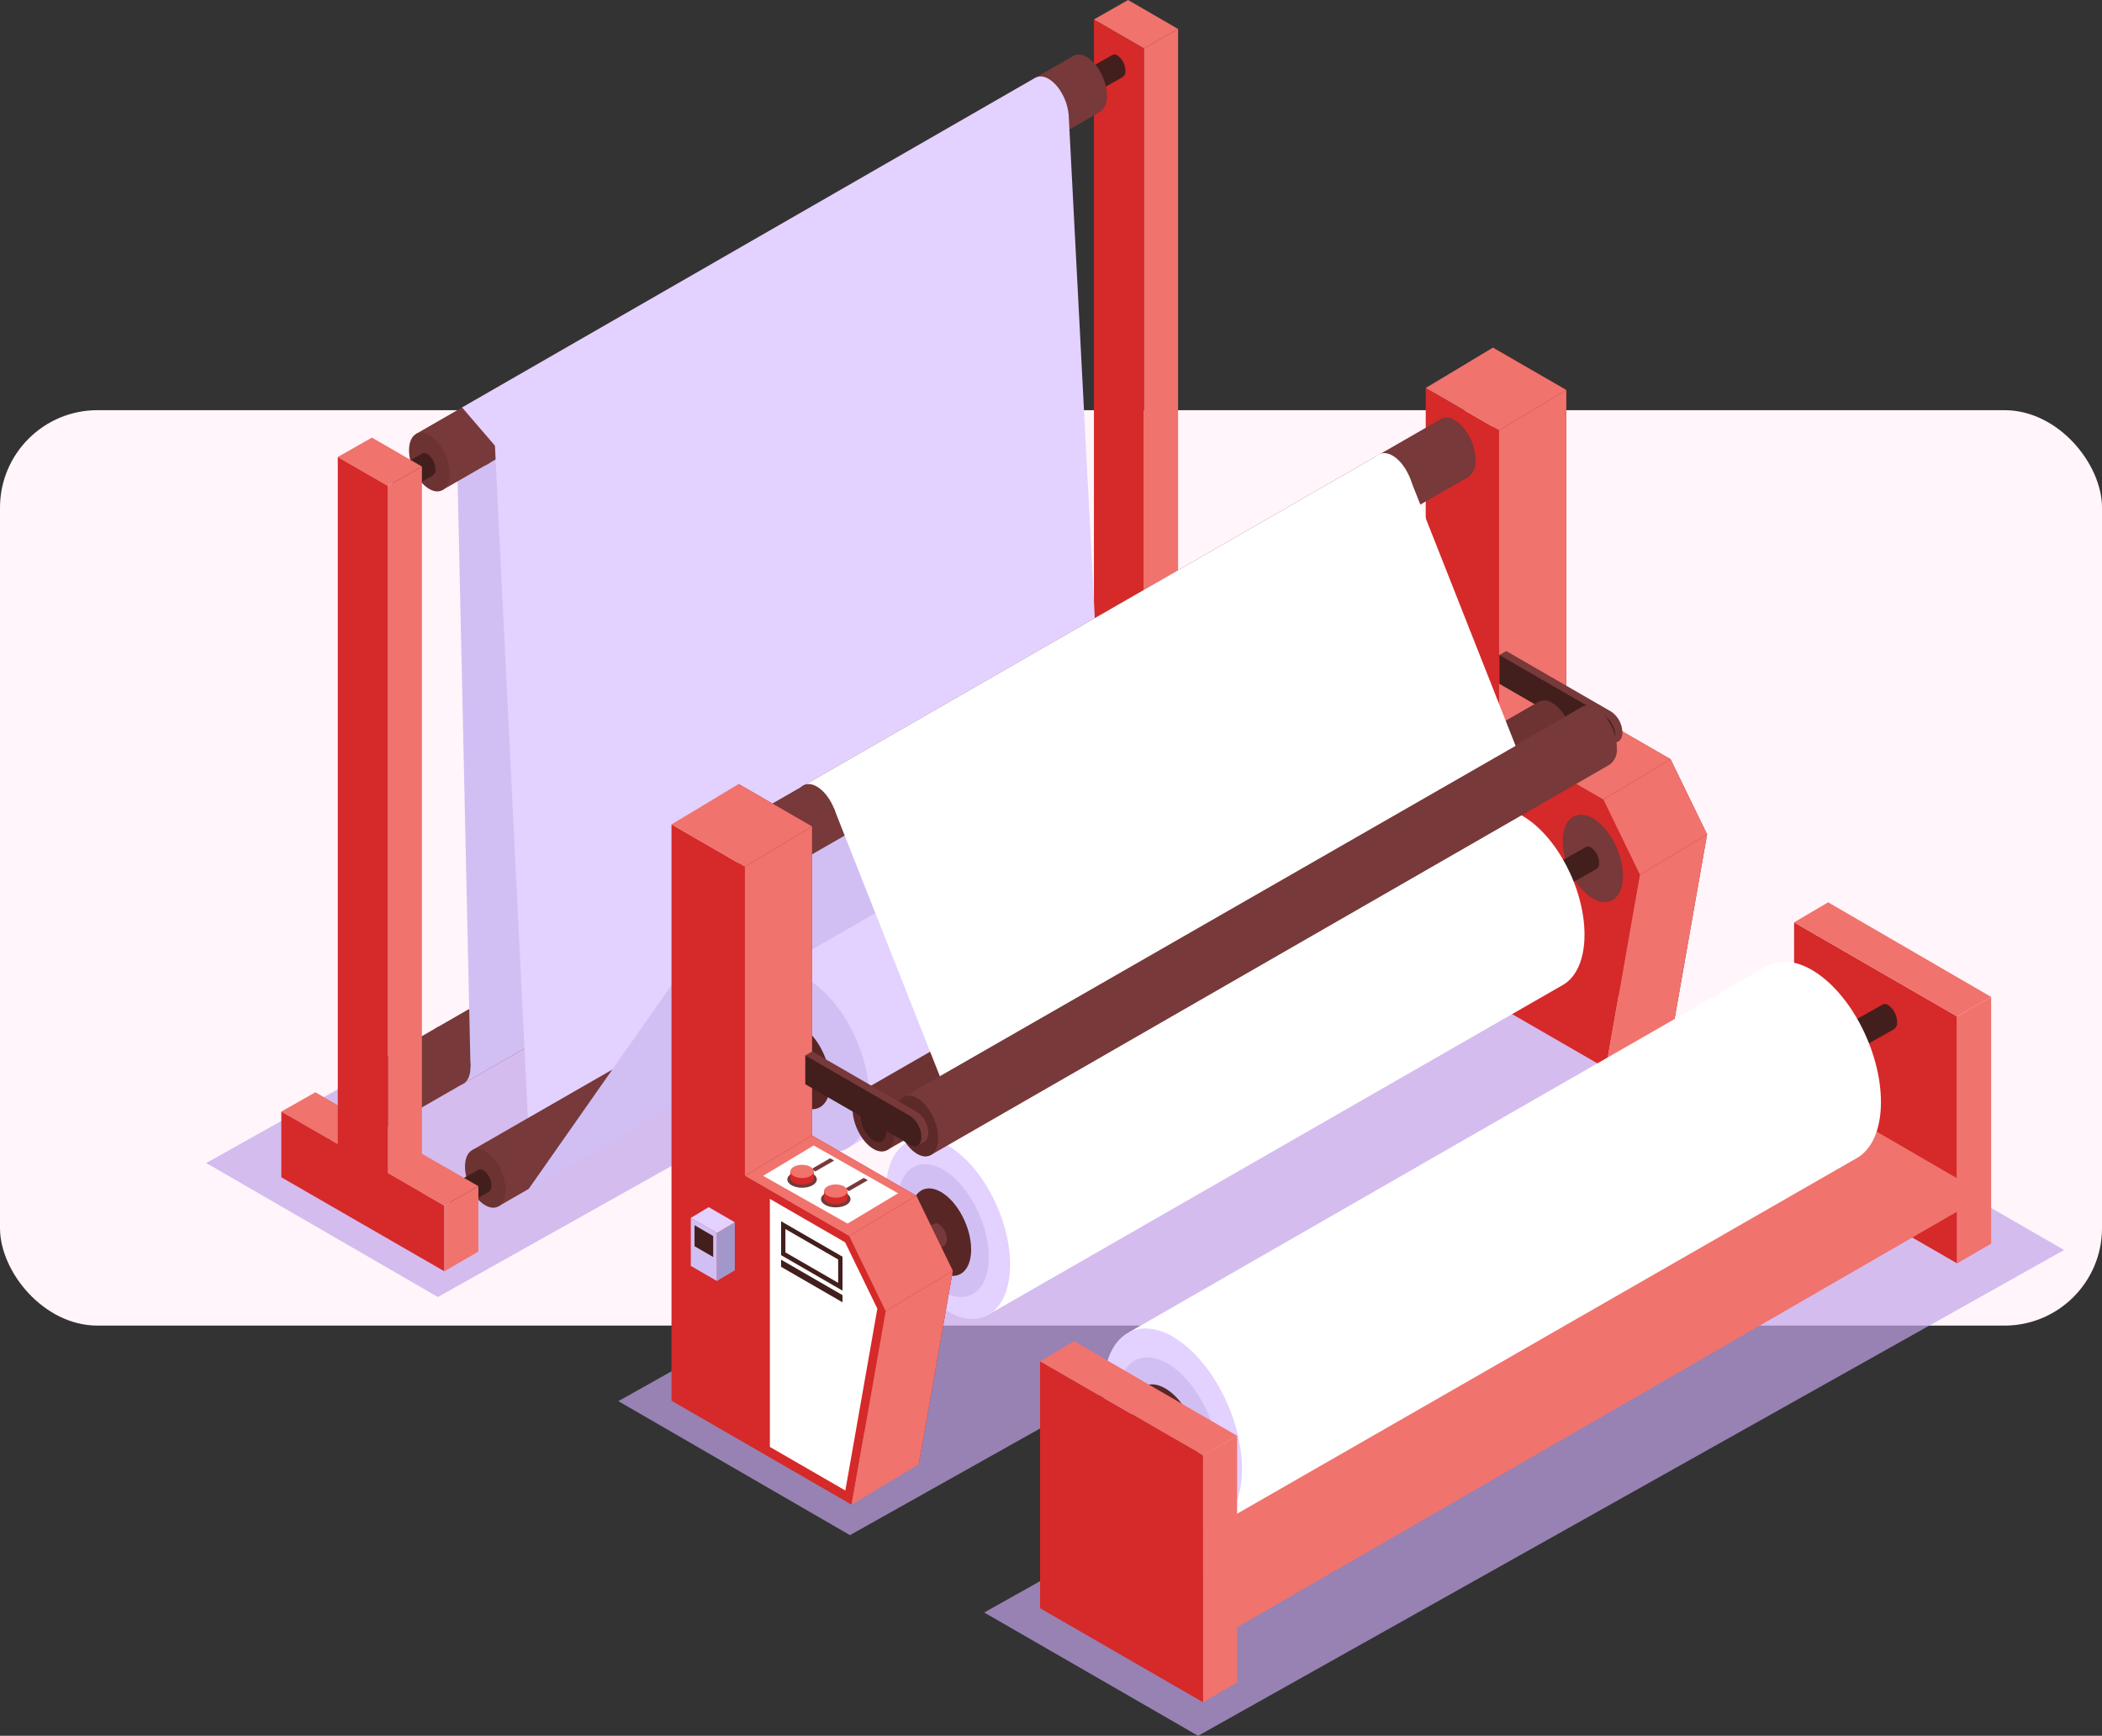 <svg xmlns="http://www.w3.org/2000/svg" xmlns:xlink="http://www.w3.org/1999/xlink" width="388" height="320.448" viewBox="0 0 388 320.448">
  <rect x="0" y="0" width="388" height="320.448" fill="#333333" stroke="none"/>
  <defs>
    <clipPath id="clip-path">
      <rect id="Rectángulo_26666" data-name="Rectángulo 26666" width="342.924" height="320.448" fill="none"/>
    </clipPath>
    <clipPath id="clip-path-3">
      <rect id="Rectángulo_26598" data-name="Rectángulo 26598" width="199.33" height="112.443" fill="none"/>
    </clipPath>
    <clipPath id="clip-path-4">
      <path id="Trazado_154116" data-name="Trazado 154116" d="M126.168,238.007,86.682,215.249l159.842-89.685,39.488,22.758Z" transform="translate(-86.682 -125.564)" fill="none"/>
    </clipPath>
    <linearGradient id="linear-gradient" x1="-0.72" y1="1" x2="-0.712" y2="1" gradientUnits="objectBoundingBox">
      <stop offset="0" stop-color="#9ca1d8"/>
      <stop offset="1" stop-color="#c2a4ea"/>
    </linearGradient>
    <clipPath id="clip-path-5">
      <rect id="Rectángulo_26600" data-name="Rectángulo 26600" width="202.593" height="114.421" fill="none"/>
    </clipPath>
    <clipPath id="clip-path-6">
      <path id="Trazado_154117" data-name="Trazado 154117" d="M88.667,216.43,45.916,191.694l159.842-89.685,42.751,24.736Z" transform="translate(-45.916 -102.009)" fill="none"/>
    </clipPath>
    <linearGradient id="linear-gradient-2" x1="-0.375" y1="1.324" x2="-0.367" y2="1.324" xlink:href="#linear-gradient"/>
    <clipPath id="clip-path-7">
      <rect id="Rectángulo_26602" data-name="Rectángulo 26602" width="202.593" height="114.42" fill="none"/>
    </clipPath>
    <clipPath id="clip-path-8">
      <path id="Trazado_154118" data-name="Trazado 154118" d="M42.751,189.894,0,165.158,159.842,75.473l42.751,24.736Z" transform="translate(0 -75.473)" fill="none"/>
    </clipPath>
    <linearGradient id="linear-gradient-3" x1="0" y1="1.708" x2="0.008" y2="1.708" xlink:href="#linear-gradient"/>
    <clipPath id="clip-path-9">
      <path id="Trazado_154120" data-name="Trazado 154120" d="M98.909,135.085l9.25,5.339V7.506l-9.25-5.341Z" transform="translate(-98.909 -2.165)" fill="none"/>
    </clipPath>
    <linearGradient id="linear-gradient-4" x1="-17.713" y1="2.292" x2="-17.534" y2="2.292" gradientUnits="objectBoundingBox">
      <stop offset="0" stop-color="#d64a47"/>
      <stop offset="1" stop-color="#d62929"/>
    </linearGradient>
    <clipPath id="clip-path-10">
      <path id="Trazado_154121" data-name="Trazado 154121" d="M105.211,0l-6.3,3.586,9.25,5.341,6.282-3.582Z" transform="translate(-98.909)" fill="none"/>
    </clipPath>
    <linearGradient id="linear-gradient-5" x1="-10.549" y1="35.896" x2="-10.443" y2="35.896" gradientUnits="objectBoundingBox">
      <stop offset="0" stop-color="#ff8b84"/>
      <stop offset="0.404" stop-color="#fc867f"/>
      <stop offset="0.87" stop-color="#f37872"/>
      <stop offset="1" stop-color="#f0736d"/>
    </linearGradient>
    <clipPath id="clip-path-11">
      <path id="Trazado_154122" data-name="Trazado 154122" d="M110.775,3.227l-6.282,3.582V141.294l6.282-3.133Z" transform="translate(-104.493 -3.227)" fill="none"/>
    </clipPath>
    <linearGradient id="linear-gradient-6" x1="-27.556" y1="2.282" x2="-27.292" y2="2.282" gradientUnits="objectBoundingBox">
      <stop offset="0" stop-color="#e54c4f"/>
      <stop offset="0.307" stop-color="#e65052"/>
      <stop offset="0.665" stop-color="#ea5e5d"/>
      <stop offset="1" stop-color="#f0736d"/>
    </linearGradient>
    <clipPath id="clip-path-12">
      <path id="Trazado_154123" data-name="Trazado 154123" d="M122.709,104.6,92.617,87.242V75.114l30.092,17.361Z" transform="translate(-92.617 -75.114)" fill="none"/>
    </clipPath>
    <linearGradient id="linear-gradient-7" x1="-5.099" y1="6.647" x2="-5.044" y2="6.647" xlink:href="#linear-gradient-4"/>
    <clipPath id="clip-path-13">
      <path id="Trazado_154124" data-name="Trazado 154124" d="M110.775,79.81l-6.282,3.568,10.418,6.013,6.283-3.595Z" transform="translate(-104.493 -79.81)" fill="none"/>
    </clipPath>
    <linearGradient id="linear-gradient-8" x1="-10.364" y1="19.646" x2="-10.265" y2="19.646" xlink:href="#linear-gradient-5"/>
    <clipPath id="clip-path-14">
      <path id="Trazado_154125" data-name="Trazado 154125" d="M117.065,83.424l-6.283,3.595V99.146l6.283-3.651Z" transform="translate(-110.782 -83.424)" fill="none"/>
    </clipPath>
    <linearGradient id="linear-gradient-9" x1="-29.207" y1="11.592" x2="-28.943" y2="11.592" xlink:href="#linear-gradient-6"/>
    <clipPath id="clip-path-16">
      <path id="Trazado_154130" data-name="Trazado 154130" d="M27.9,51.856l2.546,116.028-1.551,3.371,22.655-13.029L45.5,44.059Z" transform="translate(-27.898 -44.059)" fill="none"/>
    </clipPath>
    <linearGradient id="linear-gradient-10" x1="-1.954" y1="1.946" x2="-1.884" y2="1.946" gradientUnits="objectBoundingBox">
      <stop offset="0" stop-color="#9ca1d8"/>
      <stop offset="1" stop-color="#d1bff4"/>
    </linearGradient>
    <clipPath id="clip-path-18">
      <path id="Trazado_154139" data-name="Trazado 154139" d="M8.361,125.294l10.418,6.015,6.283-3.595-10.418-5.988Z" transform="translate(-8.361 -121.726)" fill="none"/>
    </clipPath>
    <linearGradient id="linear-gradient-11" x1="-0.829" y1="12.397" x2="-0.73" y2="12.397" xlink:href="#linear-gradient-5"/>
    <clipPath id="clip-path-19">
      <path id="Trazado_154140" data-name="Trazado 154140" d="M14.653,52.352,23.9,57.692l6.282-3.582-9.229-5.344Z" transform="translate(-14.653 -48.766)" fill="none"/>
    </clipPath>
    <linearGradient id="linear-gradient-12" x1="-1.289" y1="15.679" x2="-1.196" y2="15.679" xlink:href="#linear-gradient-5"/>
    <clipPath id="clip-path-20">
      <path id="Trazado_154141" data-name="Trazado 154141" d="M20.236,55.573V190.059l6.282-3.133V51.992Z" transform="translate(-20.236 -51.992)" fill="none"/>
    </clipPath>
    <linearGradient id="linear-gradient-13" x1="-5.336" y1="1.697" x2="-5.073" y2="1.697" xlink:href="#linear-gradient-6"/>
    <clipPath id="clip-path-21">
      <path id="Trazado_154142" data-name="Trazado 154142" d="M18.784,177.789,8.361,171.774V183.9l30.092,17.359V189.137l-10.42-6.012V56.27l-9.249-5.339Z" transform="translate(-8.361 -50.931)" fill="none"/>
    </clipPath>
    <linearGradient id="linear-gradient-14" x1="-0.46" y1="1.57" x2="-0.405" y2="1.57" xlink:href="#linear-gradient-4"/>
    <clipPath id="clip-path-22">
      <path id="Trazado_154143" data-name="Trazado 154143" d="M20.236,132.145l10.42,6.013,6.282-3.595-10.42-5.988Z" transform="translate(-20.236 -128.575)" fill="none"/>
    </clipPath>
    <linearGradient id="linear-gradient-15" x1="-2.007" y1="11.213" x2="-1.908" y2="11.213" xlink:href="#linear-gradient-5"/>
    <clipPath id="clip-path-23">
      <path id="Trazado_154144" data-name="Trazado 154144" d="M26.526,135.785v12.126l6.282-3.651V132.19Z" transform="translate(-26.526 -132.19)" fill="none"/>
    </clipPath>
    <linearGradient id="linear-gradient-16" x1="-6.995" y1="6.454" x2="-6.732" y2="6.454" xlink:href="#linear-gradient-6"/>
    <clipPath id="clip-path-25">
      <path id="Trazado_154146" data-name="Trazado 154146" d="M134.448,8.714l-.017-.018L28.5,69.626l6.073,7.06L40.653,200.77,146.91,139.7,140.47,15.509l-.018-.022c-.22-2.6-1.781-5.427-3.7-6.532a2.9,2.9,0,0,0-1.446-.434,1.977,1.977,0,0,0-.861.192" transform="translate(-28.499 -8.522)" fill="none"/>
    </clipPath>
    <linearGradient id="linear-gradient-17" x1="-0.399" y1="1.593" x2="-0.385" y2="1.593" gradientUnits="objectBoundingBox">
      <stop offset="0" stop-color="#fff"/>
      <stop offset="1" stop-color="#e3d1ff"/>
    </linearGradient>
    <clipPath id="clip-path-27">
      <path id="Trazado_154148" data-name="Trazado 154148" d="M83.249,115.981,35.836,183.648l106.257-61.069L189.507,54.91Z" transform="translate(-35.836 -54.91)" fill="none"/>
    </clipPath>
    <linearGradient id="linear-gradient-18" x1="-0.386" y1="1.783" x2="-0.376" y2="1.783" xlink:href="#linear-gradient-10"/>
    <clipPath id="clip-path-29">
      <path id="Trazado_154150" data-name="Trazado 154150" d="M135.881,149.628l33.242,19.193,6.288-35.724-6.736-13.87-19.249-11.112V51.056l-13.546-7.821Z" transform="translate(-135.881 -43.235)" fill="none"/>
    </clipPath>
    <linearGradient id="linear-gradient-19" x1="-5.694" y1="1.981" x2="-5.652" y2="1.981" xlink:href="#linear-gradient-4"/>
    <clipPath id="clip-path-30">
      <path id="Trazado_154151" data-name="Trazado 154151" d="M135.881,46.186l13.546,7.821,12.4-7.446L148.28,38.74Z" transform="translate(-135.881 -38.74)" fill="none"/>
    </clipPath>
    <linearGradient id="linear-gradient-20" x1="-8.676" y1="16.786" x2="-8.613" y2="16.786" xlink:href="#linear-gradient-5"/>
    <clipPath id="clip-path-31">
      <path id="Trazado_154152" data-name="Trazado 154152" d="M144.058,85.353l19.249,11.112,12.4-7.448L156.456,77.9Z" transform="translate(-144.058 -77.903)" fill="none"/>
    </clipPath>
    <linearGradient id="linear-gradient-21" x1="-7.541" y1="10.311" x2="-7.488" y2="10.311" xlink:href="#linear-gradient-5"/>
    <clipPath id="clip-path-32">
      <path id="Trazado_154153" data-name="Trazado 154153" d="M144.058,50.907v57.059l12.4-7.45V43.461Z" transform="translate(-144.058 -43.461)" fill="none"/>
    </clipPath>
    <linearGradient id="linear-gradient-22" x1="-19.249" y1="3.852" x2="-19.115" y2="3.852" xlink:href="#linear-gradient-6"/>
    <clipPath id="clip-path-33">
      <path id="Trazado_154154" data-name="Trazado 154154" d="M162.236,100.433l-6.288,35.724,12.4-7.448,6.287-35.724Z" transform="translate(-155.948 -92.985)" fill="none"/>
    </clipPath>
    <linearGradient id="linear-gradient-23" x1="-13.824" y1="3.855" x2="-13.735" y2="3.855" xlink:href="#linear-gradient-6"/>
    <clipPath id="clip-path-34">
      <path id="Trazado_154155" data-name="Trazado 154155" d="M155.678,92.06l6.736,13.87,12.4-7.448-6.737-13.87Z" transform="translate(-155.678 -84.612)" fill="none"/>
    </clipPath>
    <linearGradient id="linear-gradient-24" x1="-13.477" y1="8.457" x2="-13.391" y2="8.457" xlink:href="#linear-gradient-6"/>
    <clipPath id="clip-path-36">
      <path id="Trazado_154166" data-name="Trazado 154166" d="M75.7,136.9c0,8.457,5.142,18.28,11.483,21.943s11.483-.225,11.483-8.682-5.142-18.28-11.483-21.941a9.192,9.192,0,0,0-4.559-1.378c-4.075,0-6.924,3.762-6.924,10.059" transform="translate(-75.701 -126.839)" fill="none"/>
    </clipPath>
    <linearGradient id="linear-gradient-25" x1="-5.46" y1="3.091" x2="-5.388" y2="3.091" xlink:href="#linear-gradient-17"/>
    <clipPath id="clip-path-37">
      <path id="Trazado_154167" data-name="Trazado 154167" d="M77.006,137.129c0,6.214,3.777,13.431,8.437,16.123s8.437-.166,8.437-6.379-3.777-13.43-8.437-16.122a6.756,6.756,0,0,0-3.35-1.012c-2.993,0-5.087,2.765-5.087,7.39" transform="translate(-77.006 -129.739)" fill="none"/>
    </clipPath>
    <linearGradient id="linear-gradient-26" x1="-7.56" y1="4.024" x2="-7.462" y2="4.024" xlink:href="#linear-gradient-10"/>
    <clipPath id="clip-path-39">
      <path id="Trazado_154175" data-name="Trazado 154175" d="M168.7,72.113c-.2.1-106.212,60.986-106.212,60.986l14.785,31.927,106.255-60.985c2.367-1.438,3.86-4.665,3.86-9.217,0-8.457-5.14-18.28-11.483-21.943a9.19,9.19,0,0,0-4.552-1.363,6,6,0,0,0-2.652.595" transform="translate(-62.492 -71.518)" fill="none"/>
    </clipPath>
    <linearGradient id="linear-gradient-27" x1="-0.829" y1="2.16" x2="-0.816" y2="2.16" xlink:href="#linear-gradient-17"/>
    <clipPath id="clip-path-40">
      <path id="Trazado_154176" data-name="Trazado 154176" d="M60.015,118.33c0,8.457,5.14,18.28,11.483,21.941s11.483-.225,11.483-8.682S77.84,113.309,71.5,109.648a9.219,9.219,0,0,0-4.561-1.378c-4.073,0-6.923,3.764-6.923,10.06" transform="translate(-60.015 -108.27)" fill="none"/>
    </clipPath>
    <linearGradient id="linear-gradient-28" x1="-2.44" y1="3.41" x2="-2.396" y2="3.41" xlink:href="#linear-gradient-10"/>
    <clipPath id="clip-path-42">
      <path id="Trazado_154184" data-name="Trazado 154184" d="M51.838,198.267,85.082,217.46l6.287-35.724-6.736-13.87L65.384,156.752V99.695L51.838,91.874Z" transform="translate(-51.838 -91.874)" fill="none"/>
    </clipPath>
    <linearGradient id="linear-gradient-29" x1="-2.172" y1="1.34" x2="-2.13" y2="1.34" xlink:href="#linear-gradient-4"/>
    <clipPath id="clip-path-44">
      <path id="Trazado_154189" data-name="Trazado 154189" d="M51.838,94.826l13.546,7.821,12.4-7.45L64.239,87.378Z" transform="translate(-51.838 -87.378)" fill="none"/>
    </clipPath>
    <linearGradient id="linear-gradient-30" x1="-3.31" y1="11.507" x2="-3.246" y2="11.507" xlink:href="#linear-gradient-5"/>
    <clipPath id="clip-path-45">
      <path id="Trazado_154190" data-name="Trazado 154190" d="M60.015,133.99,79.264,145.1l12.4-7.448L72.413,126.542Z" transform="translate(-60.015 -126.542)" fill="none"/>
    </clipPath>
    <linearGradient id="linear-gradient-31" x1="-3.141" y1="5.97" x2="-3.089" y2="5.97" xlink:href="#linear-gradient-5"/>
    <clipPath id="clip-path-47">
      <path id="Trazado_154192" data-name="Trazado 154192" d="M60.015,99.548V156.6l12.4-7.448V92.1Z" transform="translate(-60.015 -92.098)" fill="none"/>
    </clipPath>
    <linearGradient id="linear-gradient-32" x1="-8.019" y1="2.603" x2="-7.885" y2="2.603" xlink:href="#linear-gradient-6"/>
    <clipPath id="clip-path-48">
      <path id="Trazado_154193" data-name="Trazado 154193" d="M78.193,149.073,71.906,184.8l12.4-7.45,6.287-35.724Z" transform="translate(-71.906 -141.623)" fill="none"/>
    </clipPath>
    <linearGradient id="linear-gradient-33" x1="-6.375" y1="1.988" x2="-6.286" y2="1.988" xlink:href="#linear-gradient-6"/>
    <clipPath id="clip-path-49">
      <path id="Trazado_154194" data-name="Trazado 154194" d="M71.635,140.7l6.736,13.87,12.4-7.45-6.737-13.869Z" transform="translate(-71.635 -133.251)" fill="none"/>
    </clipPath>
    <linearGradient id="linear-gradient-34" x1="-6.202" y1="4.677" x2="-6.115" y2="4.677" xlink:href="#linear-gradient-6"/>
    <clipPath id="clip-path-50">
      <path id="Trazado_154195" data-name="Trazado 154195" d="M53.987,144.585l4.831,2.79v-8.859l-4.831-2.79Z" transform="translate(-53.987 -135.726)" fill="none"/>
    </clipPath>
    <linearGradient id="linear-gradient-35" x1="-18.514" y1="8.207" x2="-18.171" y2="8.207" xlink:href="#linear-gradient-10"/>
    <clipPath id="clip-path-52">
      <path id="Trazado_154197" data-name="Trazado 154197" d="M56.9,138.2v8.859l3.3-1.983v-8.859Z" transform="translate(-56.903 -136.213)" fill="none"/>
    </clipPath>
    <linearGradient id="linear-gradient-36" x1="-28.58" y1="8.744" x2="-28.078" y2="8.744" gradientUnits="objectBoundingBox">
      <stop offset="0" stop-color="#9ca1d8"/>
      <stop offset="0.995" stop-color="#a297ca"/>
      <stop offset="1" stop-color="#a297ca"/>
    </linearGradient>
    <clipPath id="clip-path-53">
      <path id="Trazado_154198" data-name="Trazado 154198" d="M53.987,136.512l4.831,2.79,3.3-1.983-4.831-2.79Z" transform="translate(-53.987 -134.529)" fill="none"/>
    </clipPath>
    <linearGradient id="linear-gradient-37" x1="-11.002" y1="20.448" x2="-10.798" y2="20.448" xlink:href="#linear-gradient-17"/>
    <clipPath id="clip-path-55">
      <path id="Trazado_154201" data-name="Trazado 154201" d="M65.082,130.516v1.272c0,.673.969,1.219,2.165,1.219s2.163-.547,2.163-1.219v-1.272Z" transform="translate(-65.082 -130.516)" fill="none"/>
    </clipPath>
    <linearGradient id="linear-gradient-38" x1="-24.907" y1="41.838" x2="-24.524" y2="41.838" xlink:href="#linear-gradient-4"/>
    <clipPath id="clip-path-56">
      <path id="Trazado_154202" data-name="Trazado 154202" d="M65.082,131.032c0,.673.969,1.218,2.165,1.218s2.163-.545,2.163-1.218-.969-1.219-2.163-1.219-2.165.545-2.165,1.219" transform="translate(-65.082 -129.813)" fill="none"/>
    </clipPath>
    <linearGradient id="linear-gradient-39" x1="-24.907" y1="43.255" x2="-24.524" y2="43.255" xlink:href="#linear-gradient-5"/>
    <clipPath id="clip-path-58">
      <path id="Trazado_154205" data-name="Trazado 154205" d="M68.834,132.7v1.272c0,.673.969,1.218,2.165,1.218s2.163-.545,2.163-1.218V132.7Z" transform="translate(-68.834 -132.705)" fill="none"/>
    </clipPath>
    <linearGradient id="linear-gradient-40" x1="-26.343" y1="40.41" x2="-25.96" y2="40.41" xlink:href="#linear-gradient-4"/>
    <clipPath id="clip-path-59">
      <path id="Trazado_154206" data-name="Trazado 154206" d="M68.834,133.221c0,.673.969,1.218,2.165,1.218s2.163-.545,2.163-1.218S72.194,132,71,132s-2.165.547-2.165,1.219" transform="translate(-68.834 -132.002)" fill="none"/>
    </clipPath>
    <linearGradient id="linear-gradient-41" x1="-26.343" y1="41.767" x2="-25.96" y2="41.767" xlink:href="#linear-gradient-5"/>
    <clipPath id="clip-path-61">
      <path id="Trazado_154216" data-name="Trazado 154216" d="M176.926,148.39l30.09,17.359v-45.6l-30.09-17.362Z" transform="translate(-176.926 -102.791)" fill="none"/>
    </clipPath>
    <linearGradient id="linear-gradient-42" x1="-9.74" y1="2.385" x2="-9.685" y2="2.385" xlink:href="#linear-gradient-4"/>
    <clipPath id="clip-path-62">
      <path id="Trazado_154217" data-name="Trazado 154217" d="M176.926,104.258l30.09,17.362,6.283-3.595-30.093-17.469Z" transform="translate(-176.926 -100.557)" fill="none"/>
    </clipPath>
    <linearGradient id="linear-gradient-43" x1="-8.058" y1="7.305" x2="-8.012" y2="7.305" xlink:href="#linear-gradient-5"/>
    <clipPath id="clip-path-63">
      <path id="Trazado_154218" data-name="Trazado 154218" d="M96.639,198.011l30.092,17.362,133.277-77.039-30.091-17.467Z" transform="translate(-96.639 -120.868)" fill="none"/>
    </clipPath>
    <linearGradient id="linear-gradient-44" x1="-0.98" y1="1.272" x2="-0.97" y2="1.272" xlink:href="#linear-gradient-5"/>
    <clipPath id="clip-path-65">
      <path id="Trazado_154223" data-name="Trazado 154223" d="M99.992,159.233c0,9.4,5.717,20.329,12.77,24.4s12.772-.25,12.772-9.656-5.718-20.331-12.772-24.4a10.23,10.23,0,0,0-5.071-1.532c-4.531,0-7.7,4.184-7.7,11.188" transform="translate(-99.992 -148.045)" fill="none"/>
    </clipPath>
    <linearGradient id="linear-gradient-45" x1="-6.485" y1="1.894" x2="-6.42" y2="1.894" xlink:href="#linear-gradient-17"/>
    <clipPath id="clip-path-66">
      <path id="Trazado_154224" data-name="Trazado 154224" d="M101.443,159.491c0,6.91,4.2,14.937,9.383,17.931s9.384-.186,9.384-7.1-4.2-14.939-9.384-17.931a7.542,7.542,0,0,0-3.724-1.126c-3.33,0-5.659,3.076-5.659,8.222" transform="translate(-101.443 -151.269)" fill="none"/>
    </clipPath>
    <linearGradient id="linear-gradient-46" x1="-8.954" y1="2.394" x2="-8.866" y2="2.394" xlink:href="#linear-gradient-10"/>
    <clipPath id="clip-path-68">
      <path id="Trazado_154229" data-name="Trazado 154229" d="M92.908,197.3,123,214.659v-45.6L92.908,151.7Z" transform="translate(-92.908 -151.701)" fill="none"/>
    </clipPath>
    <linearGradient id="linear-gradient-47" x1="-5.114" y1="1.098" x2="-5.059" y2="1.098" xlink:href="#linear-gradient-4"/>
    <clipPath id="clip-path-69">
      <path id="Trazado_154230" data-name="Trazado 154230" d="M92.908,153.168,123,170.529l6.28-3.595-30.09-17.467Z" transform="translate(-92.908 -149.467)" fill="none"/>
    </clipPath>
    <linearGradient id="linear-gradient-48" x1="-4.231" y1="3.459" x2="-4.186" y2="3.459" xlink:href="#linear-gradient-5"/>
    <clipPath id="clip-path-70">
      <path id="Trazado_154231" data-name="Trazado 154231" d="M250.252,114.7v30.118l-132.9,76.729V192.123l-6.28,3.595v45.6l6.28-3.651v-10.2l132.9-76.727v9.56l6.283-3.651V111.1Z" transform="translate(-111.074 -111.102)" fill="none"/>
    </clipPath>
    <linearGradient id="linear-gradient-49" x1="-1.265" y1="1.048" x2="-1.254" y2="1.048" xlink:href="#linear-gradient-6"/>
  </defs>
  <g id="img2" transform="translate(-211 -1086.508)">
    <rect id="Rectángulo_26596" data-name="Rectángulo 26596" width="388" height="169" rx="18" transform="translate(211 1162.231)" fill="#fff5fa"/>
    <g id="Grupo_90335" data-name="Grupo 90335" transform="translate(249.076 1086.508)">
      <g id="Grupo_90334" data-name="Grupo 90334" clip-path="url(#clip-path)">
        <g id="Grupo_90209" data-name="Grupo 90209">
          <g id="Grupo_90208" data-name="Grupo 90208" clip-path="url(#clip-path)">
            <g id="Grupo_90197" data-name="Grupo 90197" transform="translate(143.594 208.005)" opacity="0.7">
              <g id="Grupo_90196" data-name="Grupo 90196">
                <g id="Grupo_90195" data-name="Grupo 90195" clip-path="url(#clip-path-3)">
                  <g id="Grupo_90194" data-name="Grupo 90194" transform="translate(0 0)">
                    <g id="Grupo_90193" data-name="Grupo 90193" clip-path="url(#clip-path-4)">
                      <rect id="Rectángulo_26597" data-name="Rectángulo 26597" width="199.33" height="112.443" transform="translate(0)" fill="url(#linear-gradient)"/>
                    </g>
                  </g>
                </g>
              </g>
            </g>
            <g id="Grupo_90202" data-name="Grupo 90202" transform="translate(76.063 168.985)" opacity="0.7">
              <g id="Grupo_90201" data-name="Grupo 90201">
                <g id="Grupo_90200" data-name="Grupo 90200" clip-path="url(#clip-path-5)">
                  <g id="Grupo_90199" data-name="Grupo 90199" transform="translate(0)">
                    <g id="Grupo_90198" data-name="Grupo 90198" clip-path="url(#clip-path-6)">
                      <rect id="Rectángulo_26599" data-name="Rectángulo 26599" width="202.593" height="114.421" fill="url(#linear-gradient-2)"/>
                    </g>
                  </g>
                </g>
              </g>
            </g>
            <g id="Grupo_90207" data-name="Grupo 90207" transform="translate(0 125.026)" opacity="0.7">
              <g id="Grupo_90206" data-name="Grupo 90206">
                <g id="Grupo_90205" data-name="Grupo 90205" clip-path="url(#clip-path-7)">
                  <g id="Grupo_90204" data-name="Grupo 90204">
                    <g id="Grupo_90203" data-name="Grupo 90203" clip-path="url(#clip-path-8)">
                      <rect id="Rectángulo_26601" data-name="Rectángulo 26601" width="202.593" height="114.421" fill="url(#linear-gradient-3)"/>
                    </g>
                  </g>
                </g>
              </g>
            </g>
          </g>
        </g>
        <path id="Trazado_154119" data-name="Trazado 154119" d="M98.9,72.961l-6.283,3.568,10.42,6.013,6.283-3.595Z" transform="translate(60.809 47.904)" fill="#dd3636"/>
        <g id="Grupo_90211" data-name="Grupo 90211" transform="translate(163.849 3.586)">
          <g id="Grupo_90210" data-name="Grupo 90210" clip-path="url(#clip-path-9)">
            <rect id="Rectángulo_26604" data-name="Rectángulo 26604" width="9.25" height="138.259" transform="translate(0)" fill="url(#linear-gradient-4)"/>
          </g>
        </g>
        <g id="Grupo_90213" data-name="Grupo 90213" transform="translate(163.849)">
          <g id="Grupo_90212" data-name="Grupo 90212" clip-path="url(#clip-path-10)">
            <rect id="Rectángulo_26605" data-name="Rectángulo 26605" width="15.532" height="8.927" fill="url(#linear-gradient-5)"/>
          </g>
        </g>
        <g id="Grupo_90215" data-name="Grupo 90215" transform="translate(173.1 5.346)">
          <g id="Grupo_90214" data-name="Grupo 90214" clip-path="url(#clip-path-11)">
            <rect id="Rectángulo_26606" data-name="Rectángulo 26606" width="6.282" height="138.067" transform="translate(0)" fill="url(#linear-gradient-6)"/>
          </g>
        </g>
        <g id="Grupo_90217" data-name="Grupo 90217" transform="translate(153.426 124.431)">
          <g id="Grupo_90216" data-name="Grupo 90216" clip-path="url(#clip-path-12)">
            <rect id="Rectángulo_26607" data-name="Rectángulo 26607" width="30.092" height="29.489" fill="url(#linear-gradient-7)"/>
          </g>
        </g>
        <g id="Grupo_90219" data-name="Grupo 90219" transform="translate(173.1 132.211)">
          <g id="Grupo_90218" data-name="Grupo 90218" clip-path="url(#clip-path-13)">
            <rect id="Rectángulo_26608" data-name="Rectángulo 26608" width="16.702" height="9.582" transform="translate(0 0)" fill="url(#linear-gradient-8)"/>
          </g>
        </g>
        <g id="Grupo_90221" data-name="Grupo 90221" transform="translate(183.518 138.197)">
          <g id="Grupo_90220" data-name="Grupo 90220" clip-path="url(#clip-path-14)">
            <rect id="Rectángulo_26609" data-name="Rectángulo 26609" width="6.283" height="15.722" transform="translate(0 0)" fill="url(#linear-gradient-9)"/>
          </g>
        </g>
        <g id="Grupo_90223" data-name="Grupo 90223">
          <g id="Grupo_90222" data-name="Grupo 90222" clip-path="url(#clip-path)">
            <path id="Trazado_154126" data-name="Trazado 154126" d="M95.905,78.015a.957.957,0,0,1,.911.1,3.528,3.528,0,0,1,1.474,2.816,1.3,1.3,0,0,1-.507,1.178L91.3,85.766l-1.784-4.155Z" transform="translate(58.772 51.172)" fill="#421f1d"/>
            <path id="Trazado_154127" data-name="Trazado 154127" d="M137.185,78.133a2.466,2.466,0,0,1,2.346.25c2.064,1.193,3.739,4.39,3.739,7.143a3.349,3.349,0,0,1-1.257,3L20.605,158.349l-4.812-10.393Z" transform="translate(10.369 51.172)" fill="#773939"/>
            <path id="Trazado_154128" data-name="Trazado 154128" d="M14.986,123.342c0,2.753,1.673,5.95,3.739,7.143s3.737-.073,3.737-2.826-1.673-5.95-3.737-7.143-3.739.073-3.739,2.826" transform="translate(9.839 78.832)" fill="#d8cb95"/>
            <path id="Trazado_154129" data-name="Trazado 154129" d="M19.02,122.426a.949.949,0,0,1,.909.1,3.523,3.523,0,0,1,1.474,2.814,1.3,1.3,0,0,1-.507,1.179l-6.484,3.661-1.782-4.155Z" transform="translate(8.293 80.331)" fill="#421f1d"/>
          </g>
        </g>
        <g id="Grupo_90225" data-name="Grupo 90225" transform="translate(46.215 72.987)">
          <g id="Grupo_90224" data-name="Grupo 90224" clip-path="url(#clip-path-16)">
            <rect id="Rectángulo_26611" data-name="Rectángulo 26611" width="23.651" height="127.196" transform="translate(0)" fill="url(#linear-gradient-10)"/>
          </g>
        </g>
        <g id="Grupo_90227" data-name="Grupo 90227">
          <g id="Grupo_90226" data-name="Grupo 90226" clip-path="url(#clip-path)">
            <path id="Trazado_154131" data-name="Trazado 154131" d="M103.511,6.152a.957.957,0,0,1,.909.094,3.529,3.529,0,0,1,1.474,2.816,1.3,1.3,0,0,1-.507,1.179L98.9,13.9,97.12,9.748Z" transform="translate(63.766 3.99)" fill="#421f1d"/>
            <path id="Trazado_154132" data-name="Trazado 154132" d="M144.791,6.27a2.47,2.47,0,0,1,2.346.25c2.064,1.191,3.739,4.39,3.739,7.143a3.349,3.349,0,0,1-1.257,3L28.211,86.486,23.4,76.092Z" transform="translate(15.363 3.989)" fill="#773939"/>
            <path id="Trazado_154133" data-name="Trazado 154133" d="M22.592,51.48c0,2.753,1.673,5.95,3.739,7.143S30.07,58.55,30.07,55.8s-1.675-5.952-3.739-7.143-3.739.073-3.739,2.826" transform="translate(14.833 31.65)" fill="#6d3232"/>
            <path id="Trazado_154134" data-name="Trazado 154134" d="M26.627,50.564a.95.95,0,0,1,.908.094,3.524,3.524,0,0,1,1.474,2.816,1.293,1.293,0,0,1-.507,1.179L22.02,58.315l-1.784-4.155Z" transform="translate(13.286 33.149)" fill="#421f1d"/>
            <path id="Trazado_154135" data-name="Trazado 154135" d="M109.748,85.979a.958.958,0,0,1,.909.094,3.529,3.529,0,0,1,1.474,2.816,1.3,1.3,0,0,1-.507,1.179l-6.484,3.661-1.784-4.155Z" transform="translate(67.861 56.401)" fill="#421f1d"/>
            <path id="Trazado_154136" data-name="Trazado 154136" d="M151.027,86.1a2.465,2.465,0,0,1,2.346.25c2.064,1.191,3.739,4.39,3.739,7.143a3.344,3.344,0,0,1-1.257,3L34.447,166.313,29.635,155.92Z" transform="translate(19.457 56.401)" fill="#773939"/>
            <path id="Trazado_154137" data-name="Trazado 154137" d="M28.829,131.306c0,2.753,1.673,5.95,3.739,7.143s3.739-.073,3.739-2.826-1.675-5.95-3.739-7.143-3.739.073-3.739,2.826" transform="translate(18.928 84.061)" fill="#6d3232"/>
            <path id="Trazado_154138" data-name="Trazado 154138" d="M32.863,130.39a.953.953,0,0,1,.909.094,3.529,3.529,0,0,1,1.474,2.816,1.3,1.3,0,0,1-.507,1.179l-6.484,3.661-1.784-4.155Z" transform="translate(17.381 85.56)" fill="#421f1d"/>
          </g>
        </g>
        <g id="Grupo_90229" data-name="Grupo 90229" transform="translate(13.851 201.647)">
          <g id="Grupo_90228" data-name="Grupo 90228" clip-path="url(#clip-path-18)">
            <rect id="Rectángulo_26613" data-name="Rectángulo 26613" width="16.702" height="9.583" transform="translate(0)" fill="url(#linear-gradient-11)"/>
          </g>
        </g>
        <g id="Grupo_90231" data-name="Grupo 90231" transform="translate(24.274 80.784)">
          <g id="Grupo_90230" data-name="Grupo 90230" clip-path="url(#clip-path-19)">
            <rect id="Rectángulo_26614" data-name="Rectángulo 26614" width="17.912" height="15.495" transform="translate(-3.865 2.231) rotate(-30)" fill="url(#linear-gradient-12)"/>
          </g>
        </g>
        <g id="Grupo_90233" data-name="Grupo 90233" transform="translate(33.522 86.128)">
          <g id="Grupo_90232" data-name="Grupo 90232" clip-path="url(#clip-path-20)">
            <rect id="Rectángulo_26615" data-name="Rectángulo 26615" width="6.282" height="138.067" fill="url(#linear-gradient-13)"/>
          </g>
        </g>
        <g id="Grupo_90235" data-name="Grupo 90235" transform="translate(13.851 84.371)">
          <g id="Grupo_90234" data-name="Grupo 90234" clip-path="url(#clip-path-21)">
            <rect id="Rectángulo_26616" data-name="Rectángulo 26616" width="30.092" height="150.332" fill="url(#linear-gradient-14)"/>
          </g>
        </g>
        <g id="Grupo_90237" data-name="Grupo 90237" transform="translate(33.522 212.993)">
          <g id="Grupo_90236" data-name="Grupo 90236" clip-path="url(#clip-path-22)">
            <rect id="Rectángulo_26617" data-name="Rectángulo 26617" width="16.702" height="9.583" fill="url(#linear-gradient-15)"/>
          </g>
        </g>
        <g id="Grupo_90239" data-name="Grupo 90239" transform="translate(43.942 218.982)">
          <g id="Grupo_90238" data-name="Grupo 90238" clip-path="url(#clip-path-23)">
            <rect id="Rectángulo_26618" data-name="Rectángulo 26618" width="6.282" height="15.721" transform="translate(0)" fill="url(#linear-gradient-16)"/>
          </g>
        </g>
        <g id="Grupo_90241" data-name="Grupo 90241">
          <g id="Grupo_90240" data-name="Grupo 90240" clip-path="url(#clip-path)">
            <path id="Trazado_154145" data-name="Trazado 154145" d="M27.658,48.581c0,2.753,1.673,5.95,3.739,7.143s3.739-.073,3.739-2.826-1.675-5.952-3.739-7.143-3.739.073-3.739,2.826" transform="translate(18.159 29.746)" fill="#773939"/>
          </g>
        </g>
        <g id="Grupo_90243" data-name="Grupo 90243" transform="translate(47.21 14.117)">
          <g id="Grupo_90242" data-name="Grupo 90242" clip-path="url(#clip-path-25)">
            <rect id="Rectángulo_26620" data-name="Rectángulo 26620" width="118.411" height="192.248" transform="translate(0 0)" fill="url(#linear-gradient-17)"/>
          </g>
        </g>
        <g id="Grupo_90245" data-name="Grupo 90245">
          <g id="Grupo_90244" data-name="Grupo 90244" clip-path="url(#clip-path)">
            <path id="Trazado_154147" data-name="Trazado 154147" d="M24.924,117.63c0,2.753,1.673,5.95,3.739,7.143s3.739-.073,3.739-2.826S30.727,116,28.663,114.8s-3.739.073-3.739,2.826" transform="translate(16.364 75.082)" fill="#773939"/>
          </g>
        </g>
        <g id="Grupo_90247" data-name="Grupo 90247" transform="translate(59.365 90.962)">
          <g id="Grupo_90246" data-name="Grupo 90246" clip-path="url(#clip-path-27)">
            <rect id="Rectángulo_26622" data-name="Rectángulo 26622" width="153.671" height="128.738" fill="url(#linear-gradient-18)"/>
          </g>
        </g>
        <g id="Grupo_90249" data-name="Grupo 90249">
          <g id="Grupo_90248" data-name="Grupo 90248" clip-path="url(#clip-path)">
            <path id="Trazado_154149" data-name="Trazado 154149" d="M176.16,114.731,156.91,103.617V46.56l-13.544-7.821V145.132l33.242,19.193L182.9,128.6Z" transform="translate(94.129 25.435)" fill="#b71a1a"/>
          </g>
        </g>
        <g id="Grupo_90251" data-name="Grupo 90251" transform="translate(225.096 71.622)">
          <g id="Grupo_90250" data-name="Grupo 90250" clip-path="url(#clip-path-29)">
            <rect id="Rectángulo_26624" data-name="Rectángulo 26624" width="39.531" height="125.586" transform="translate(0)" fill="url(#linear-gradient-19)"/>
          </g>
        </g>
        <g id="Grupo_90253" data-name="Grupo 90253" transform="translate(225.096 64.175)">
          <g id="Grupo_90252" data-name="Grupo 90252" clip-path="url(#clip-path-30)">
            <rect id="Rectángulo_26625" data-name="Rectángulo 26625" width="25.944" height="15.267" fill="url(#linear-gradient-20)"/>
          </g>
        </g>
        <g id="Grupo_90255" data-name="Grupo 90255" transform="translate(238.642 129.051)">
          <g id="Grupo_90254" data-name="Grupo 90254" clip-path="url(#clip-path-31)">
            <rect id="Rectángulo_26626" data-name="Rectángulo 26626" width="31.647" height="18.562" transform="translate(0 0)" fill="url(#linear-gradient-21)"/>
          </g>
        </g>
        <g id="Grupo_90257" data-name="Grupo 90257" transform="translate(238.642 71.996)">
          <g id="Grupo_90256" data-name="Grupo 90256" clip-path="url(#clip-path-32)">
            <rect id="Rectángulo_26627" data-name="Rectángulo 26627" width="12.398" height="64.505" fill="url(#linear-gradient-22)"/>
          </g>
        </g>
        <g id="Grupo_90259" data-name="Grupo 90259" transform="translate(258.338 154.036)">
          <g id="Grupo_90258" data-name="Grupo 90258" clip-path="url(#clip-path-33)">
            <rect id="Rectángulo_26628" data-name="Rectángulo 26628" width="18.688" height="43.172" transform="translate(0 0)" fill="url(#linear-gradient-23)"/>
          </g>
        </g>
        <g id="Grupo_90261" data-name="Grupo 90261" transform="translate(257.891 140.165)">
          <g id="Grupo_90260" data-name="Grupo 90260" clip-path="url(#clip-path-34)">
            <rect id="Rectángulo_26629" data-name="Rectángulo 26629" width="19.135" height="21.318" transform="translate(0 0)" fill="url(#linear-gradient-24)"/>
          </g>
        </g>
        <g id="Grupo_90263" data-name="Grupo 90263">
          <g id="Grupo_90262" data-name="Grupo 90262" clip-path="url(#clip-path)">
            <path id="Trazado_154156" data-name="Trazado 154156" d="M187.317,46.742a2.546,2.546,0,0,1,2.422.258c2.132,1.231,3.86,4.532,3.86,7.375a3.458,3.458,0,0,1-1.3,3.1L66.951,129.564l-4.97-10.731Z" transform="translate(40.695 30.558)" fill="#773939"/>
            <path id="Trazado_154157" data-name="Trazado 154157" d="M61.148,93.421c0,2.843,1.728,6.144,3.86,7.375s3.86-.076,3.86-2.917-1.728-6.144-3.86-7.375-3.86.075-3.86,2.917" transform="translate(40.148 59.117)" fill="#d8cb95"/>
            <path id="Trazado_154158" data-name="Trazado 154158" d="M151.146,95.655c0,4.092,2.488,8.844,5.556,10.617s5.556-.109,5.556-4.2-2.488-8.844-5.556-10.617-5.556.109-5.556,4.2" transform="translate(99.237 59.608)" fill="#773939"/>
            <path id="Trazado_154159" data-name="Trazado 154159" d="M164.8,83.776,145.368,72.559l-1.29.722,1.29,4.594L164.8,89.093c1.1.633,1.995-.046,1.995-1.507a4.793,4.793,0,0,0-1.995-3.81" transform="translate(94.597 47.64)" fill="#773939"/>
            <path id="Trazado_154160" data-name="Trazado 154160" d="M156.77,83.74l1.3-.726-.24-1.107-1.418.542Z" transform="translate(102.693 53.778)" fill="#773939"/>
            <path id="Trazado_154161" data-name="Trazado 154161" d="M163.507,84.212,144.079,72.995v5.316l19.428,11.218c1.1.633,1.994-.045,1.994-1.507a4.793,4.793,0,0,0-1.994-3.81" transform="translate(94.597 47.926)" fill="#421f1d"/>
            <path id="Trazado_154162" data-name="Trazado 154162" d="M156.289,94.412a.954.954,0,0,1,.909.1,3.524,3.524,0,0,1,1.474,2.816,1.3,1.3,0,0,1-.507,1.178l-6.484,3.661L149.9,98.008Z" transform="translate(98.418 61.938)" fill="#421f1d"/>
            <path id="Trazado_154163" data-name="Trazado 154163" d="M149.527,97.813A3.529,3.529,0,0,0,151,100.629c.813.47,1.474-.03,1.474-1.115A3.533,3.533,0,0,0,151,96.7c-.815-.469-1.474.03-1.474,1.115" transform="translate(98.174 63.373)" fill="#773939"/>
            <path id="Trazado_154164" data-name="Trazado 154164" d="M149.9,97.838a2,2,0,0,0,.833,1.594c.461.265.835-.017.835-.631a2,2,0,0,0-.835-1.594c-.461-.265-.833.017-.833.631" transform="translate(98.419 63.757)" fill="#773939"/>
            <path id="Trazado_154165" data-name="Trazado 154165" d="M184.39,90.683l-68.335,39.249L184.39,90.683c1.965-.959,4.494-.8,7.2.769,6.343,3.661,11.483,13.484,11.483,21.941,0,4.554-1.493,7.781-3.86,9.219L92.963,183.595,78.178,151.668S184.188,90.784,184.39,90.683" transform="translate(51.329 59.149)" fill="#fff"/>
          </g>
        </g>
        <g id="Grupo_90265" data-name="Grupo 90265" transform="translate(125.404 210.117)">
          <g id="Grupo_90264" data-name="Grupo 90264" clip-path="url(#clip-path-36)">
            <rect id="Rectángulo_26631" data-name="Rectángulo 26631" width="22.967" height="35.663" fill="url(#linear-gradient-25)"/>
          </g>
        </g>
        <g id="Grupo_90267" data-name="Grupo 90267" transform="translate(127.566 214.921)">
          <g id="Grupo_90266" data-name="Grupo 90266" clip-path="url(#clip-path-37)">
            <rect id="Rectángulo_26632" data-name="Rectángulo 26632" width="16.874" height="26.202" transform="translate(0 0)" fill="url(#linear-gradient-26)"/>
          </g>
        </g>
        <g id="Grupo_90269" data-name="Grupo 90269">
          <g id="Grupo_90268" data-name="Grupo 90268" clip-path="url(#clip-path)">
            <path id="Trazado_154168" data-name="Trazado 154168" d="M78.52,137.307c0,4.092,2.488,8.844,5.556,10.615s5.556-.108,5.556-4.2-2.488-8.844-5.556-10.617-5.556.109-5.556,4.2" transform="translate(51.554 86.955)" fill="#592626"/>
            <path id="Trazado_154169" data-name="Trazado 154169" d="M83.613,136.4a.958.958,0,0,1,.909.094A3.529,3.529,0,0,1,86,139.315a1.3,1.3,0,0,1-.507,1.18l-6.484,3.661L77.222,140Z" transform="translate(50.701 89.509)" fill="#773939"/>
            <path id="Trazado_154170" data-name="Trazado 154170" d="M76.851,139.8a3.529,3.529,0,0,0,1.474,2.816c.813.47,1.473-.028,1.473-1.115a3.532,3.532,0,0,0-1.473-2.816c-.815-.469-1.474.03-1.474,1.115" transform="translate(50.458 90.943)" fill="#773939"/>
            <path id="Trazado_154171" data-name="Trazado 154171" d="M77.222,139.83a2,2,0,0,0,.833,1.594c.461.265.835-.017.835-.631a2,2,0,0,0-.835-1.594c-.461-.265-.833.017-.833.631" transform="translate(50.701 91.328)" fill="#773939"/>
            <path id="Trazado_154172" data-name="Trazado 154172" d="M140.6,75.843a.954.954,0,0,1,.909.1,3.524,3.524,0,0,1,1.474,2.816,1.3,1.3,0,0,1-.507,1.178L136,83.594l-1.784-4.155Z" transform="translate(88.119 49.746)" fill="#874545"/>
            <path id="Trazado_154173" data-name="Trazado 154173" d="M133.841,79.244a3.529,3.529,0,0,0,1.474,2.816c.813.47,1.473-.028,1.473-1.115a3.532,3.532,0,0,0-1.473-2.816c-.815-.469-1.474.03-1.474,1.115" transform="translate(87.875 51.181)" fill="#773939"/>
            <path id="Trazado_154174" data-name="Trazado 154174" d="M134.212,79.269a2,2,0,0,0,.833,1.594c.461.265.835-.017.835-.631a2,2,0,0,0-.835-1.594c-.461-.265-.833.017-.833.631" transform="translate(88.119 51.565)" fill="#773939"/>
          </g>
        </g>
        <g id="Grupo_90271" data-name="Grupo 90271" transform="translate(103.522 118.474)">
          <g id="Grupo_90270" data-name="Grupo 90270" clip-path="url(#clip-path-39)">
            <rect id="Rectángulo_26634" data-name="Rectángulo 26634" width="124.9" height="93.508" transform="translate(0 0)" fill="url(#linear-gradient-27)"/>
          </g>
        </g>
        <g id="Grupo_90273" data-name="Grupo 90273" transform="translate(99.419 179.356)">
          <g id="Grupo_90272" data-name="Grupo 90272" clip-path="url(#clip-path-40)">
            <rect id="Rectángulo_26635" data-name="Rectángulo 26635" width="37.721" height="42.368" transform="matrix(0.866, -0.5, 0.5, 0.866, -15.442, 8.916)" fill="url(#linear-gradient-28)"/>
          </g>
        </g>
        <g id="Grupo_90275" data-name="Grupo 90275">
          <g id="Grupo_90274" data-name="Grupo 90274" clip-path="url(#clip-path)">
            <path id="Trazado_154177" data-name="Trazado 154177" d="M62.833,118.737c0,4.092,2.488,8.844,5.556,10.617s5.556-.109,5.556-4.2-2.488-8.844-5.556-10.617-5.556.109-5.556,4.2" transform="translate(41.254 74.763)" fill="#592626"/>
            <path id="Trazado_154178" data-name="Trazado 154178" d="M67.928,117.835a.953.953,0,0,1,.909.094,3.529,3.529,0,0,1,1.474,2.816,1.3,1.3,0,0,1-.507,1.179l-6.484,3.661-1.786-4.155Z" transform="translate(40.402 77.317)" fill="#874545"/>
            <path id="Trazado_154179" data-name="Trazado 154179" d="M61.165,121.236a3.529,3.529,0,0,0,1.474,2.816c.813.47,1.474-.03,1.474-1.115a3.533,3.533,0,0,0-1.474-2.816c-.815-.469-1.474.03-1.474,1.115" transform="translate(40.159 78.752)" fill="#773939"/>
            <path id="Trazado_154180" data-name="Trazado 154180" d="M61.536,121.261a2,2,0,0,0,.833,1.594c.461.265.835-.017.835-.631a2,2,0,0,0-.835-1.594c-.461-.265-.833.017-.833.631" transform="translate(40.402 79.136)" fill="#773939"/>
            <path id="Trazado_154181" data-name="Trazado 154181" d="M198.184,78.257a2.546,2.546,0,0,1,2.422.258c2.132,1.231,3.86,4.532,3.86,7.375a3.453,3.453,0,0,1-1.3,3.1L77.818,161.079l-4.97-10.731Z" transform="translate(47.83 51.25)" fill="#6d3232"/>
            <path id="Trazado_154182" data-name="Trazado 154182" d="M72.015,124.935c0,2.843,1.728,6.144,3.86,7.375s3.86-.076,3.86-2.917-1.728-6.146-3.86-7.377-3.86.076-3.86,2.919" transform="translate(47.283 79.808)" fill="#5e2929"/>
            <path id="Trazado_154183" data-name="Trazado 154183" d="M92.117,163.369,72.867,152.255V95.2L59.323,87.378V193.771l33.242,19.193,6.287-35.724Z" transform="translate(38.95 57.369)" fill="#b71a1a"/>
          </g>
        </g>
        <g id="Grupo_90277" data-name="Grupo 90277" transform="translate(85.873 152.195)">
          <g id="Grupo_90276" data-name="Grupo 90276" clip-path="url(#clip-path-42)">
            <rect id="Rectángulo_26637" data-name="Rectángulo 26637" width="39.531" height="125.586" transform="translate(0)" fill="url(#linear-gradient-29)"/>
          </g>
        </g>
        <g id="Grupo_90279" data-name="Grupo 90279">
          <g id="Grupo_90278" data-name="Grupo 90278" clip-path="url(#clip-path)">
            <path id="Trazado_154185" data-name="Trazado 154185" d="M76.69,141.627,62.8,133.606V179.4l13.932,8.044,5.909-33.572Z" transform="translate(41.23 87.721)" fill="#fff"/>
            <path id="Trazado_154186" data-name="Trazado 154186" d="M75.385,148.909l-11.336-6.545V136.1l11.336,6.545Z" transform="translate(42.052 89.356)" fill="#421f1d"/>
            <path id="Trazado_154187" data-name="Trazado 154187" d="M75.385,148.248,64.049,141.7v-1.319l11.336,6.545Z" transform="translate(42.052 92.172)" fill="#421f1d"/>
            <path id="Trazado_154188" data-name="Trazado 154188" d="M74.268,146.9l-9.737-5.622v-4.309l9.737,5.621Z" transform="translate(42.369 89.927)" fill="#fff"/>
          </g>
        </g>
        <g id="Grupo_90281" data-name="Grupo 90281" transform="translate(85.873 144.747)">
          <g id="Grupo_90280" data-name="Grupo 90280" clip-path="url(#clip-path-44)">
            <rect id="Rectángulo_26639" data-name="Rectángulo 26639" width="25.943" height="15.269" fill="url(#linear-gradient-30)"/>
          </g>
        </g>
        <g id="Grupo_90283" data-name="Grupo 90283" transform="translate(99.419 209.625)">
          <g id="Grupo_90282" data-name="Grupo 90282" clip-path="url(#clip-path-45)">
            <rect id="Rectángulo_26640" data-name="Rectángulo 26640" width="31.647" height="18.562" transform="translate(0 0)" fill="url(#linear-gradient-31)"/>
          </g>
        </g>
        <g id="Grupo_90285" data-name="Grupo 90285">
          <g id="Grupo_90284" data-name="Grupo 90284" clip-path="url(#clip-path)">
            <path id="Trazado_154191" data-name="Trazado 154191" d="M71.378,127.654l-9.331,5.606,15.585,8.816,9.331-5.6Z" transform="translate(40.738 83.814)" fill="#fff"/>
          </g>
        </g>
        <g id="Grupo_90287" data-name="Grupo 90287" transform="translate(99.419 152.566)">
          <g id="Grupo_90286" data-name="Grupo 90286" clip-path="url(#clip-path-47)">
            <rect id="Rectángulo_26642" data-name="Rectángulo 26642" width="12.398" height="64.507" fill="url(#linear-gradient-32)"/>
          </g>
        </g>
        <g id="Grupo_90289" data-name="Grupo 90289" transform="translate(119.117 234.608)">
          <g id="Grupo_90288" data-name="Grupo 90288" clip-path="url(#clip-path-48)">
            <rect id="Rectángulo_26643" data-name="Rectángulo 26643" width="18.686" height="43.173" transform="translate(0 0)" fill="url(#linear-gradient-33)"/>
          </g>
        </g>
        <g id="Grupo_90291" data-name="Grupo 90291" transform="translate(118.668 220.739)">
          <g id="Grupo_90290" data-name="Grupo 90290" clip-path="url(#clip-path-49)">
            <rect id="Rectángulo_26644" data-name="Rectángulo 26644" width="19.135" height="21.318" fill="url(#linear-gradient-34)"/>
          </g>
        </g>
        <g id="Grupo_90293" data-name="Grupo 90293" transform="translate(89.433 224.839)">
          <g id="Grupo_90292" data-name="Grupo 90292" clip-path="url(#clip-path-50)">
            <rect id="Rectángulo_26645" data-name="Rectángulo 26645" width="4.831" height="11.649" fill="url(#linear-gradient-35)"/>
          </g>
        </g>
        <g id="Grupo_90295" data-name="Grupo 90295">
          <g id="Grupo_90294" data-name="Grupo 90294" clip-path="url(#clip-path)">
            <path id="Trazado_154196" data-name="Trazado 154196" d="M57.851,142.411l-3.446-1.99v-3.876l3.446,1.99Z" transform="translate(35.721 89.651)" fill="#421f1d"/>
          </g>
        </g>
        <g id="Grupo_90297" data-name="Grupo 90297" transform="translate(94.264 225.646)">
          <g id="Grupo_90296" data-name="Grupo 90296" clip-path="url(#clip-path-52)">
            <rect id="Rectángulo_26647" data-name="Rectángulo 26647" width="3.298" height="10.842" fill="url(#linear-gradient-36)"/>
          </g>
        </g>
        <g id="Grupo_90299" data-name="Grupo 90299" transform="translate(89.433 222.856)">
          <g id="Grupo_90298" data-name="Grupo 90298" clip-path="url(#clip-path-53)">
            <rect id="Rectángulo_26648" data-name="Rectángulo 26648" width="8.129" height="4.773" fill="url(#linear-gradient-37)"/>
          </g>
        </g>
        <g id="Grupo_90301" data-name="Grupo 90301">
          <g id="Grupo_90300" data-name="Grupo 90300" clip-path="url(#clip-path)">
            <path id="Trazado_154199" data-name="Trazado 154199" d="M71.632,129.506l-3.475,2.006-.74-.427,3.475-2.006Z" transform="translate(44.263 84.749)" fill="#773939"/>
            <path id="Trazado_154200" data-name="Trazado 154200" d="M70.191,132.048c0,.846-1.219,1.532-2.723,1.532s-2.723-.686-2.723-1.532,1.219-1.532,2.723-1.532,2.723.686,2.723,1.532" transform="translate(42.509 85.692)" fill="#773939"/>
          </g>
        </g>
        <g id="Grupo_90303" data-name="Grupo 90303" transform="translate(107.813 216.208)">
          <g id="Grupo_90302" data-name="Grupo 90302" clip-path="url(#clip-path-55)">
            <rect id="Rectángulo_26650" data-name="Rectángulo 26650" width="4.329" height="2.491" transform="translate(0 0)" fill="url(#linear-gradient-38)"/>
          </g>
        </g>
        <g id="Grupo_90305" data-name="Grupo 90305" transform="translate(107.813 215.044)">
          <g id="Grupo_90304" data-name="Grupo 90304" clip-path="url(#clip-path-56)">
            <rect id="Rectángulo_26651" data-name="Rectángulo 26651" width="4.329" height="2.437" transform="translate(0 0)" fill="url(#linear-gradient-39)"/>
          </g>
        </g>
        <g id="Grupo_90307" data-name="Grupo 90307">
          <g id="Grupo_90306" data-name="Grupo 90306" clip-path="url(#clip-path)">
            <path id="Trazado_154203" data-name="Trazado 154203" d="M75.384,131.7,71.909,133.7l-.74-.427,3.475-2.006Z" transform="translate(46.727 86.186)" fill="#773939"/>
            <path id="Trazado_154204" data-name="Trazado 154204" d="M73.944,134.237c0,.846-1.219,1.532-2.723,1.532s-2.723-.686-2.723-1.532,1.219-1.532,2.723-1.532,2.723.686,2.723,1.532" transform="translate(44.973 87.13)" fill="#773939"/>
          </g>
        </g>
        <g id="Grupo_90309" data-name="Grupo 90309" transform="translate(114.028 219.835)">
          <g id="Grupo_90308" data-name="Grupo 90308" clip-path="url(#clip-path-58)">
            <rect id="Rectángulo_26653" data-name="Rectángulo 26653" width="4.329" height="2.49" transform="translate(0 0)" fill="url(#linear-gradient-40)"/>
          </g>
        </g>
        <g id="Grupo_90311" data-name="Grupo 90311" transform="translate(114.028 218.67)">
          <g id="Grupo_90310" data-name="Grupo 90310" clip-path="url(#clip-path-59)">
            <rect id="Rectángulo_26654" data-name="Rectángulo 26654" width="4.329" height="2.437" fill="url(#linear-gradient-41)"/>
          </g>
        </g>
        <g id="Grupo_90313" data-name="Grupo 90313">
          <g id="Grupo_90312" data-name="Grupo 90312" clip-path="url(#clip-path)">
            <path id="Trazado_154207" data-name="Trazado 154207" d="M203.056,78.808a2.547,2.547,0,0,1,2.422.258c2.132,1.231,3.86,4.532,3.86,7.375a3.453,3.453,0,0,1-1.3,3.1L82.69,161.632,77.72,150.9Z" transform="translate(51.028 51.611)" fill="#773939"/>
            <path id="Trazado_154208" data-name="Trazado 154208" d="M76.887,125.487c0,2.843,1.728,6.144,3.86,7.375s3.86-.076,3.86-2.917-1.728-6.146-3.86-7.377-3.86.076-3.86,2.919" transform="translate(50.481 80.17)" fill="#5e2929"/>
            <path id="Trazado_154209" data-name="Trazado 154209" d="M87.463,128.4,68.034,117.183l-1.29.722,1.29,4.594,19.428,11.218c1.1.633,1.995-.046,1.995-1.507a4.793,4.793,0,0,0-1.995-3.81" transform="translate(43.822 76.938)" fill="#773939"/>
            <path id="Trazado_154210" data-name="Trazado 154210" d="M79.436,128.364l1.3-.726-.24-1.107-1.418.542Z" transform="translate(51.918 83.076)" fill="#773939"/>
            <path id="Trazado_154211" data-name="Trazado 154211" d="M86.173,128.836,66.745,117.619v5.316l19.428,11.218c1.1.633,1.995-.046,1.995-1.507a4.793,4.793,0,0,0-1.995-3.81" transform="translate(43.823 77.225)" fill="#421f1d"/>
            <path id="Trazado_154212" data-name="Trazado 154212" d="M72.924,125.209a5.639,5.639,0,0,0,2.356,4.5c1.3.752,2.356-.045,2.356-1.779a5.645,5.645,0,0,0-2.356-4.5c-1.3-.75-2.356.046-2.356,1.781" transform="translate(47.879 80.853)" fill="#421f1d"/>
            <path id="Trazado_154213" data-name="Trazado 154213" d="M172.636,50.684l5.579,3.9,19.675,49.833L91.61,165.405,72.068,115.958,66.7,111.616Z" transform="translate(43.794 33.278)" fill="#fff"/>
            <path id="Trazado_154214" data-name="Trazado 154214" d="M69.869,95.35c.8.911,1.653,1.85,2.429,2.843a3.637,3.637,0,0,0,1.121-2.977c0-2.843-1.728-6.144-3.86-7.375-2.11-1.219-3.82.056-3.853,2.841q2.1,2.318,4.163,4.668" transform="translate(43.14 57.37)" fill="#773939"/>
            <path id="Trazado_154215" data-name="Trazado 154215" d="M129.854,53.877c0,2.843,1.728,6.144,3.86,7.375s3.86-.076,3.86-2.917-1.728-6.146-3.86-7.377-3.86.076-3.86,2.919" transform="translate(85.258 33.154)" fill="#fff"/>
          </g>
        </g>
        <g id="Grupo_90315" data-name="Grupo 90315" transform="translate(293.09 170.28)">
          <g id="Grupo_90314" data-name="Grupo 90314" clip-path="url(#clip-path-61)">
            <rect id="Rectángulo_26656" data-name="Rectángulo 26656" width="30.09" height="62.958" fill="url(#linear-gradient-42)"/>
          </g>
        </g>
        <g id="Grupo_90317" data-name="Grupo 90317" transform="translate(293.09 166.579)">
          <g id="Grupo_90316" data-name="Grupo 90316" clip-path="url(#clip-path-62)">
            <rect id="Rectángulo_26657" data-name="Rectángulo 26657" width="36.373" height="21.063" fill="url(#linear-gradient-43)"/>
          </g>
        </g>
        <g id="Grupo_90319" data-name="Grupo 90319" transform="translate(160.089 200.226)">
          <g id="Grupo_90318" data-name="Grupo 90318" clip-path="url(#clip-path-63)">
            <rect id="Rectángulo_26658" data-name="Rectángulo 26658" width="163.369" height="94.505" fill="url(#linear-gradient-44)"/>
          </g>
        </g>
        <g id="Grupo_90321" data-name="Grupo 90321">
          <g id="Grupo_90320" data-name="Grupo 90320" clip-path="url(#clip-path)">
            <path id="Trazado_154219" data-name="Trazado 154219" d="M189.62,111.98a1.06,1.06,0,0,1,1.012.106,3.929,3.929,0,0,1,1.638,3.133,1.443,1.443,0,0,1-.562,1.31L184.5,120.6l-1.983-4.622Z" transform="translate(119.832 73.466)" fill="#421f1d"/>
            <path id="Trazado_154220" data-name="Trazado 154220" d="M182.1,115.762a3.929,3.929,0,0,0,1.638,3.133c.906.522,1.64-.033,1.64-1.239a3.926,3.926,0,0,0-1.64-3.133c-.9-.523-1.638.031-1.638,1.239" transform="translate(119.561 75.063)" fill="#773939"/>
            <path id="Trazado_154221" data-name="Trazado 154221" d="M182.513,115.79a2.225,2.225,0,0,0,.928,1.773c.512.295.928-.018.928-.7a2.219,2.219,0,0,0-.928-1.771c-.512-.3-.928.018-.928.7" transform="translate(119.832 75.49)" fill="#773939"/>
            <path id="Trazado_154222" data-name="Trazado 154222" d="M220.875,107.833l-76,43.652,76-43.652c2.185-1.068,5-.886,8.013.855,7.054,4.072,12.772,15,12.772,24.4,0,5.066-1.662,8.652-4.294,10.252L119.192,211.167l-16.445-35.508s117.9-67.714,118.128-67.826" transform="translate(67.46 70.364)" fill="#fff"/>
          </g>
        </g>
        <g id="Grupo_90323" data-name="Grupo 90323" transform="translate(165.643 245.246)">
          <g id="Grupo_90322" data-name="Grupo 90322" clip-path="url(#clip-path-65)">
            <rect id="Rectángulo_26660" data-name="Rectángulo 26660" width="25.543" height="39.665" transform="translate(0 -0.002)" fill="url(#linear-gradient-45)"/>
          </g>
        </g>
        <g id="Grupo_90325" data-name="Grupo 90325" transform="translate(168.047 250.587)">
          <g id="Grupo_90324" data-name="Grupo 90324" clip-path="url(#clip-path-66)">
            <rect id="Rectángulo_26661" data-name="Rectángulo 26661" width="18.767" height="29.144" fill="url(#linear-gradient-46)"/>
          </g>
        </g>
        <g id="Grupo_90327" data-name="Grupo 90327">
          <g id="Grupo_90326" data-name="Grupo 90326" clip-path="url(#clip-path)">
            <path id="Trazado_154225" data-name="Trazado 154225" d="M103.126,159.687c0,4.551,2.766,9.837,6.179,11.808s6.181-.123,6.181-4.673-2.766-9.837-6.181-11.806-6.179.121-6.179,4.672" transform="translate(67.709 101.291)" fill="#592626"/>
            <path id="Trazado_154226" data-name="Trazado 154226" d="M108.791,158.683a1.06,1.06,0,0,1,1.012.106,3.926,3.926,0,0,1,1.638,3.133,1.44,1.44,0,0,1-.563,1.31l-7.211,4.072-1.983-4.622Z" transform="translate(66.762 104.13)" fill="#874545"/>
            <path id="Trazado_154227" data-name="Trazado 154227" d="M101.271,162.465a3.926,3.926,0,0,0,1.64,3.133c.9.522,1.638-.033,1.638-1.239a3.926,3.926,0,0,0-1.638-3.133c-.906-.523-1.64.031-1.64,1.239" transform="translate(66.491 105.726)" fill="#773939"/>
            <path id="Trazado_154228" data-name="Trazado 154228" d="M101.684,162.492a2.225,2.225,0,0,0,.928,1.773c.512.295.928-.018.928-.7a2.22,2.22,0,0,0-.928-1.773c-.512-.3-.928.018-.928.7" transform="translate(66.762 106.153)" fill="#773939"/>
          </g>
        </g>
        <g id="Grupo_90329" data-name="Grupo 90329" transform="translate(153.908 251.303)">
          <g id="Grupo_90328" data-name="Grupo 90328" clip-path="url(#clip-path-68)">
            <rect id="Rectángulo_26663" data-name="Rectángulo 26663" width="30.093" height="62.958" fill="url(#linear-gradient-47)"/>
          </g>
        </g>
        <g id="Grupo_90331" data-name="Grupo 90331" transform="translate(153.908 247.602)">
          <g id="Grupo_90330" data-name="Grupo 90330" clip-path="url(#clip-path-69)">
            <rect id="Rectángulo_26664" data-name="Rectángulo 26664" width="36.373" height="21.062" fill="url(#linear-gradient-48)"/>
          </g>
        </g>
        <g id="Grupo_90333" data-name="Grupo 90333" transform="translate(184.001 184.048)">
          <g id="Grupo_90332" data-name="Grupo 90332" clip-path="url(#clip-path-70)">
            <rect id="Rectángulo_26665" data-name="Rectángulo 26665" width="145.461" height="130.213" fill="url(#linear-gradient-49)"/>
          </g>
        </g>
      </g>
    </g>
  </g>
</svg>
